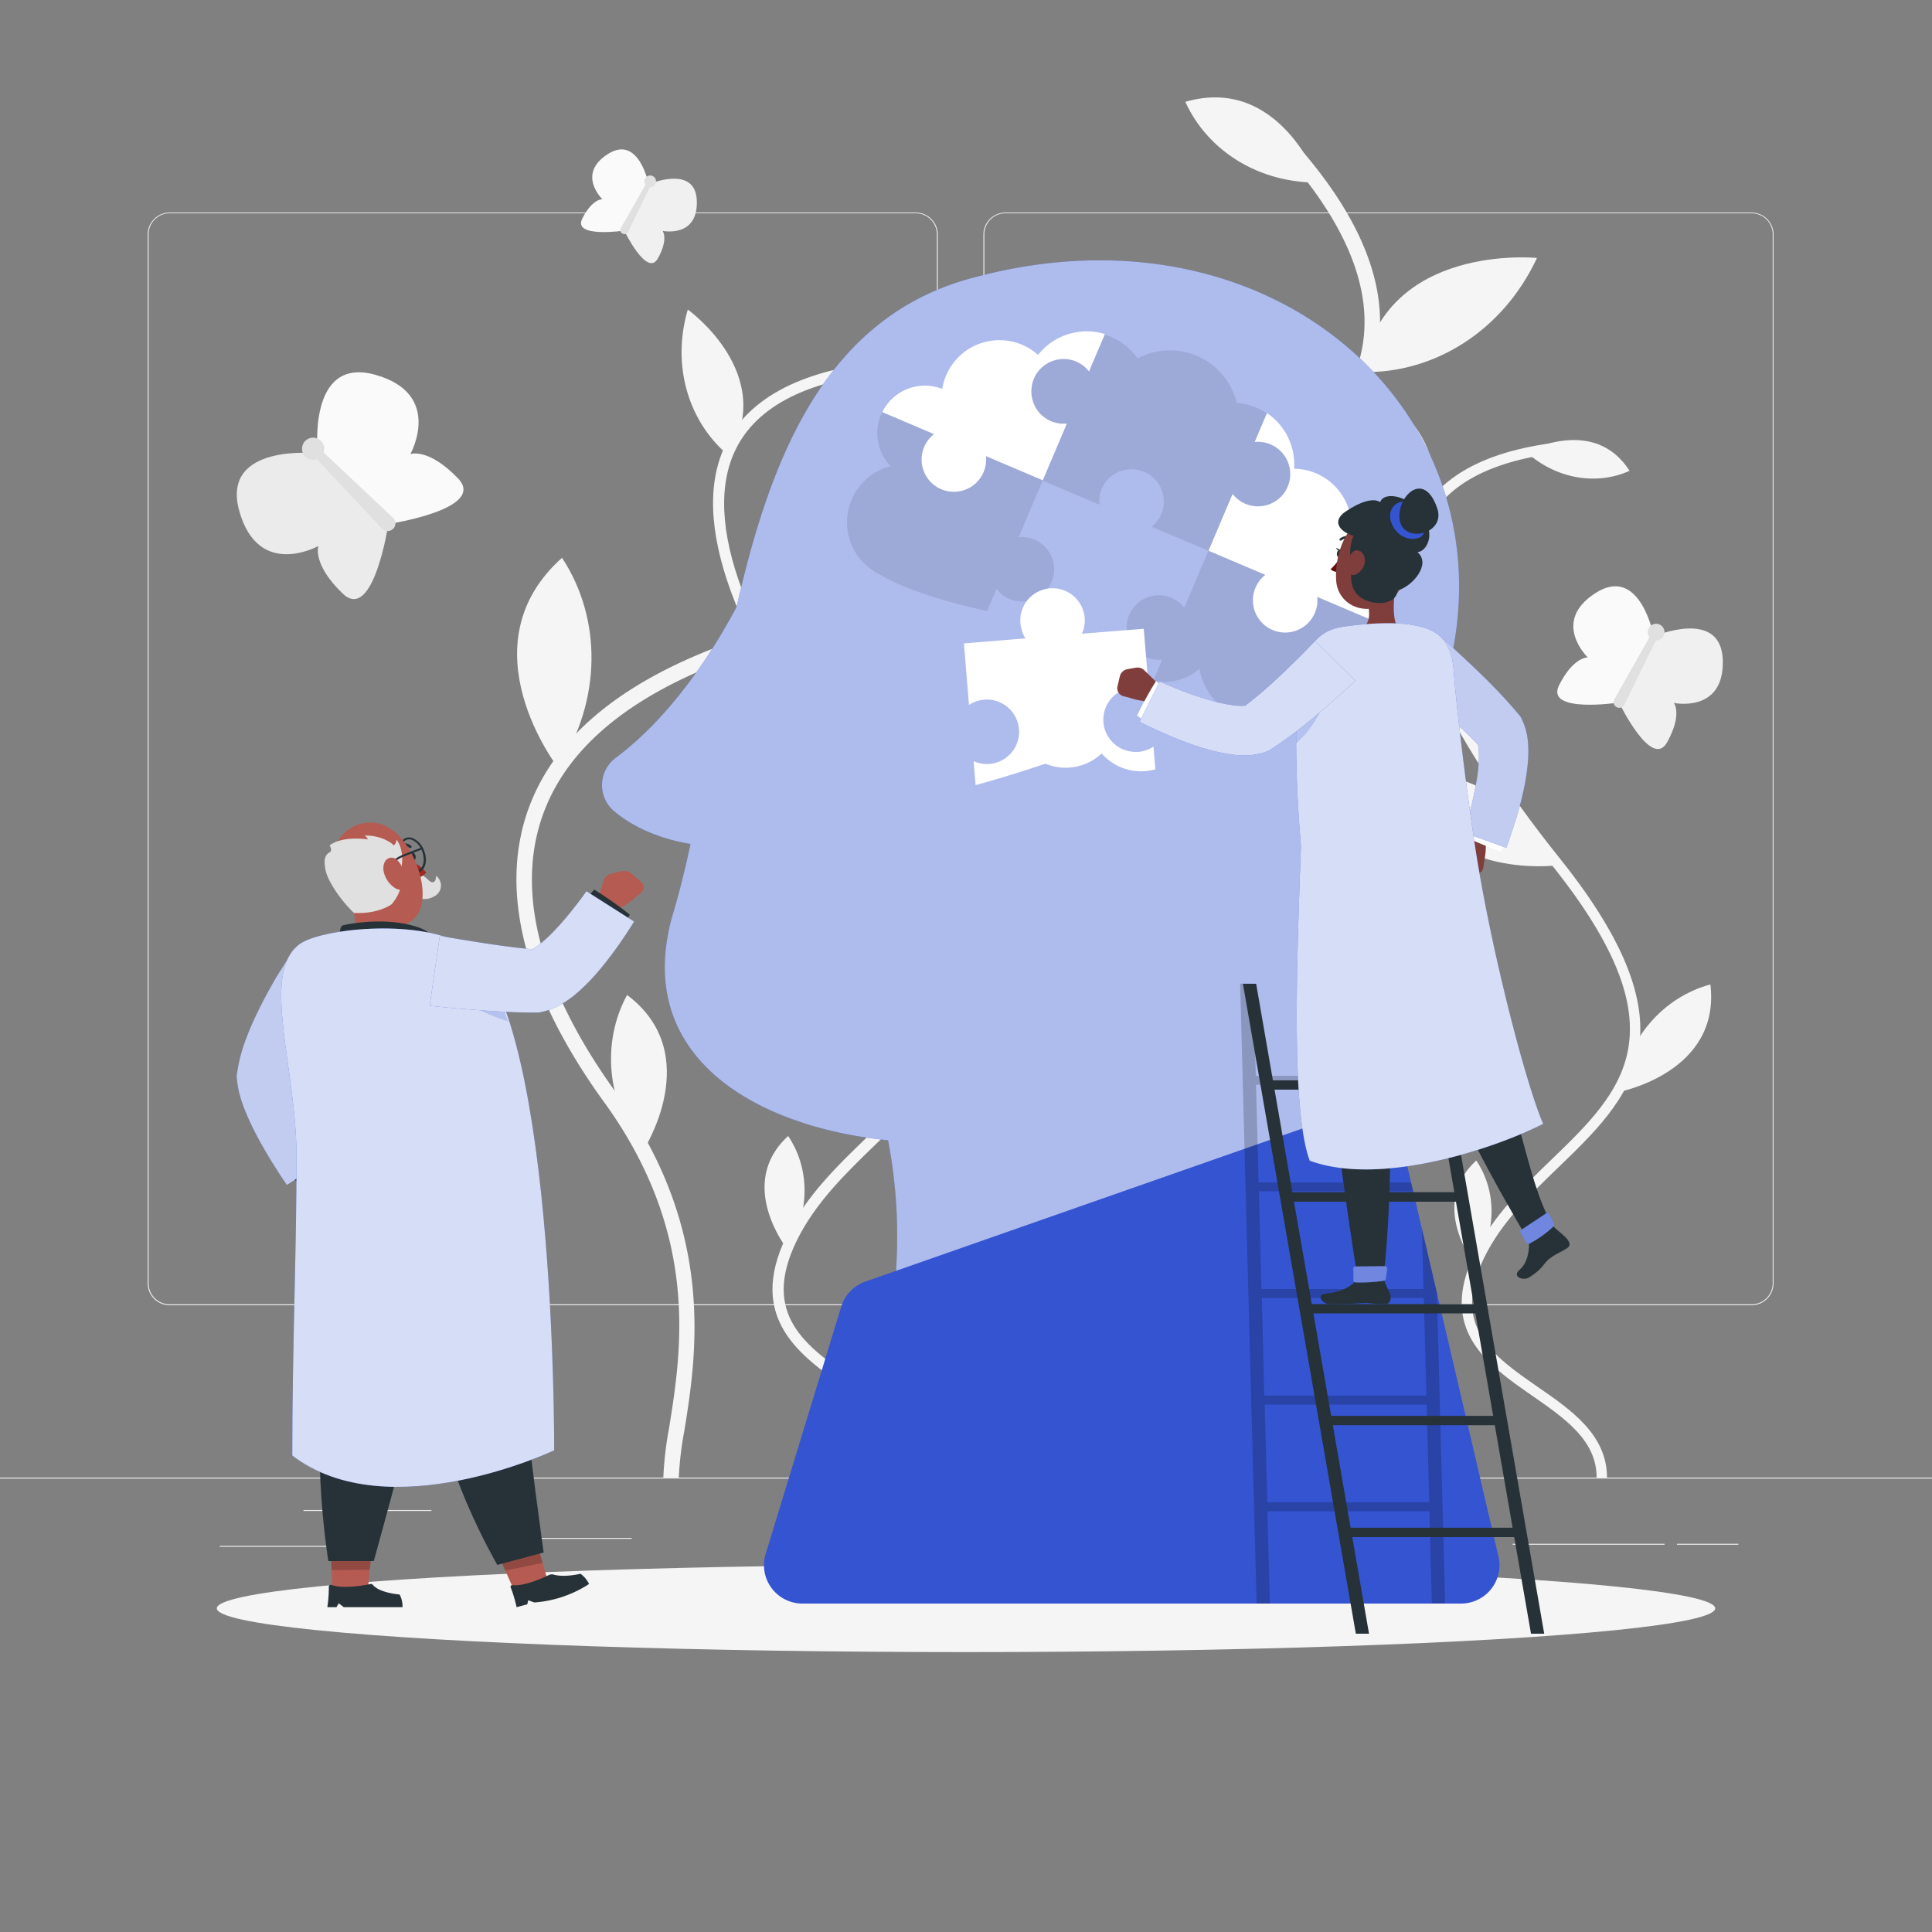 <svg xmlns="http://www.w3.org/2000/svg" viewBox="0 0 500 500"><rect x="0" y="0" width="500" height="500" fill="#808080" stroke="none"/><g id="freepik--background-complete--inject-340"><rect y="382.4" width="500" height="0.25" style="fill:#ebebeb"></rect><rect x="78.54" y="390.79" width="33.12" height="0.25" style="fill:#ebebeb"></rect><rect x="133.33" y="398" width="30.17" height="0.25" style="fill:#ebebeb"></rect><rect x="56.85" y="400.07" width="38.25" height="0.25" style="fill:#ebebeb"></rect><rect x="434" y="399.53" width="15.9" height="0.25" style="fill:#ebebeb"></rect><rect x="391.47" y="399.53" width="39.32" height="0.25" style="fill:#ebebeb"></rect><rect x="250" y="390.66" width="30.33" height="0.25" style="fill:#ebebeb"></rect><rect x="284.67" y="390.66" width="72.1" height="0.25" style="fill:#ebebeb"></rect><path d="M237,337.8H43.91a5.71,5.71,0,0,1-5.7-5.71V60.66A5.71,5.71,0,0,1,43.91,55H237a5.71,5.71,0,0,1,5.71,5.71V332.09A5.71,5.71,0,0,1,237,337.8ZM43.91,55.2a5.46,5.46,0,0,0-5.45,5.46V332.09a5.46,5.46,0,0,0,5.45,5.46H237a5.47,5.47,0,0,0,5.46-5.46V60.66A5.47,5.47,0,0,0,237,55.2Z" style="fill:#ebebeb"></path><path d="M453.31,337.8H260.21a5.72,5.72,0,0,1-5.71-5.71V60.66A5.72,5.72,0,0,1,260.21,55h193.1A5.71,5.71,0,0,1,459,60.66V332.09A5.71,5.71,0,0,1,453.31,337.8ZM260.21,55.2a5.47,5.47,0,0,0-5.46,5.46V332.09a5.47,5.47,0,0,0,5.46,5.46h193.1a5.47,5.47,0,0,0,5.46-5.46V60.66a5.47,5.47,0,0,0-5.46-5.46Z" style="fill:#ebebeb"></path><path d="M175.67,382.4h-4a90.33,90.33,0,0,1,1.51-12.94c3.18-19.91,8-50-16.88-84.29-14.72-20.29-29.94-50.25-18.82-77.71C147.7,182.22,178.15,165,228,156.24,299.36,143.71,342,122.51,351.24,95c5.72-17-1.47-36.52-21.37-57.93l2.93-2.72c21,22.56,28.45,43.4,22.23,61.92-9.75,29-53.44,51.15-126.35,64-48.39,8.5-77.83,24.91-87.49,48.78-10.43,25.76,4.22,54.39,18.35,73.87,25.85,35.64,20.68,67.95,17.59,87.26A87.25,87.25,0,0,0,175.67,382.4Z" style="fill:#f5f5f5"></path><path d="M144.45,198.71c11.39-17.6,11.28-38.72,1-54.35C119.89,167.19,144.45,198.71,144.45,198.71Z" style="fill:#f5f5f5"></path><path d="M226.91,158.61c24.56-9.86,50.7-4.62,67.56,12C260,196.65,226.91,158.61,226.91,158.61Z" style="fill:#f5f5f5"></path><path d="M397.77,66.76c-8.82,18.91-26.69,30-45.33,29.53C358.21,62.71,397.77,66.76,397.77,66.76Z" style="fill:#f5f5f5"></path><path d="M166.49,297.73c-9.58-12.31-10.85-28-4.2-40.23C182.67,272.78,166.49,297.73,166.49,297.73Z" style="fill:#f5f5f5"></path><path d="M341.41,47.24c-15.6.22-28.88-8.2-34.65-20.89C331.24,19.29,341.41,47.24,341.41,47.24Z" style="fill:#f5f5f5"></path><path d="M415.89,382.4h-2.68c0-9.63-8.15-15.28-16.78-21.26C385,353.2,372,344.19,381.67,324.33c4.68-9.59,12.36-17,19.79-24.17,18.52-17.88,34.52-33.32.2-76.22-31.05-38.82-43.25-69.36-35.28-88.32,5.09-12.1,18.11-19.28,38.7-21.34l.26,2.68c-19.53,2-31.8,8.58-36.48,19.7-7.57,18,4.5,47.6,34.9,85.6,35.85,44.82,18.22,61.83-.44,79.84-7.26,7-14.77,14.25-19.23,23.41-8.67,17.79,2.28,25.38,13.87,33.42C406.78,365,415.89,371.37,415.89,382.4Z" style="fill:#f5f5f5"></path><path d="M419,282.58c2.08-13.93,11.51-24.52,23.65-27.81C445.37,277.6,419,282.58,419,282.58Z" style="fill:#f5f5f5"></path><path d="M403.25,223.93c-8-15.87-23.5-24.83-39.35-24C369.67,228.4,403.25,223.93,403.25,223.93Z" style="fill:#f5f5f5"></path><path d="M357.93,101.79c-3.95,13.45.14,27,9.73,35C379.66,117.32,357.93,101.79,357.93,101.79Z" style="fill:#f5f5f5"></path><path d="M381.83,327.51c5.61-8.85,5.46-19.4.23-27.17C369.42,311.87,381.83,327.51,381.83,327.51Z" style="fill:#f5f5f5"></path><path d="M395,117c7.76,7,18.19,8.69,26.73,4.85C412.53,107.41,395,117,395,117Z" style="fill:#f5f5f5"></path><path d="M240.43,382.4h-2.89c0-10.37-8.78-16.46-18.08-22.91-12.34-8.55-26.32-18.25-15.89-39.65,5-10.32,13.3-18.31,21.3-26,20-19.26,37.2-35.9.23-82.11-33.46-41.82-46.6-74.72-38-95.15,5.48-13,19.51-20.76,41.69-23l.28,2.88c-21,2.1-34.26,9.25-39.3,21.22-8.15,19.39,4.85,51.28,37.6,92.22,38.62,48.28,19.63,66.6-.48,86-7.82,7.55-15.9,15.35-20.71,25.22-9.34,19.17,2.45,27.35,14.94,36C230.61,363.7,240.43,370.51,240.43,382.4Z" style="fill:#f5f5f5"></path><path d="M243.78,274.87c2.23-15,12.39-26.41,25.47-30C272.18,269.5,243.78,274.87,243.78,274.87Z" style="fill:#f5f5f5"></path><path d="M226.81,211.69c-8.62-17.1-25.32-26.75-42.4-25.82C190.64,216.5,226.81,211.69,226.81,211.69Z" style="fill:#f5f5f5"></path><path d="M178,80.11c-4.25,14.49.15,29,10.49,37.72C201.4,96.84,178,80.11,178,80.11Z" style="fill:#f5f5f5"></path><path d="M203.74,323.27c6-9.53,5.87-20.9.24-29.27C190.36,306.42,203.74,323.27,203.74,323.27Z" style="fill:#f5f5f5"></path><path d="M217.92,96.47c8.36,7.58,19.59,9.36,28.79,5.23C236.8,86.16,217.92,96.47,217.92,96.47Z" style="fill:#f5f5f5"></path><path d="M82.23,117.33l18.28,18.28s-3.86,25.67-11.83,18-6.27-12.31-6.27-12.31S66.88,150,61.93,132.26,82.23,117.33,82.23,117.33Z" style="fill:#ebebeb"></path><path d="M82.23,117.33l18.28,18.28s25.68-3.86,18-11.83-12.3-6.27-12.3-6.27S114.86,102,97.16,97,82.23,117.33,82.23,117.33Z" style="fill:#fafafa"></path><circle cx="81.04" cy="116.14" r="2.88" style="fill:#e0e0e0"></circle><path d="M101.76,136.85h0a2,2,0,0,1-2.84,0L80.63,117.39l1.67-1.67L101.71,134A2,2,0,0,1,101.76,136.85Z" style="fill:#e0e0e0"></path><path d="M428,164.7l-9,17.12s-19.21,2.91-15.51-4.48,7.42-7.2,7.42-7.2-9.6-9.21,2-16.66S428,164.7,428,164.7Z" style="fill:#fafafa"></path><path d="M428,164.7l-9,17.12s8.44,17.5,12.45,10.28,1.76-10.18,1.76-10.18,13,2.73,12.65-11S428,164.7,428,164.7Z" style="fill:#f0f0f0"></path><path d="M430.51,164.6a2.16,2.16,0,1,1-.9-2.92A2.15,2.15,0,0,1,430.51,164.6Z" style="fill:#e0e0e0"></path><path d="M418.37,183h0a1.48,1.48,0,0,1-.6-2l9.85-17.37,1.56.83-8.79,17.92A1.48,1.48,0,0,1,418.37,183Z" style="fill:#e0e0e0"></path><path d="M167.87,47.68l-6.32,12s-13.44,2-10.85-3.13,5.19-5,5.19-5-6.72-6.44,1.37-11.65S167.87,47.68,167.87,47.68Z" style="fill:#fafafa"></path><path d="M167.87,47.68l-6.32,12s5.9,12.25,8.71,7.2,1.23-7.13,1.23-7.13,9.11,1.91,8.85-7.71S167.87,47.68,167.87,47.68Z" style="fill:#f0f0f0"></path><path d="M169.62,47.6a1.51,1.51,0,1,1-.63-2A1.51,1.51,0,0,1,169.62,47.6Z" style="fill:#e0e0e0"></path><path d="M161.12,60.46h0A1,1,0,0,1,160.7,59l6.89-12.15,1.09.57L162.54,60A1,1,0,0,1,161.12,60.46Z" style="fill:#e0e0e0"></path></g><g id="freepik--Shadow--inject-340"><ellipse id="freepik--path--inject-340" cx="250" cy="416.24" rx="193.89" ry="11.32" style="fill:#f5f5f5"></ellipse></g><g id="freepik--Head--inject-340"><path d="M371.37,184.33c27.05-70.41-37.54-135.5-120.79-112.11-36.92,10.37-51.17,46-59.94,84.82-5.26,9.94-16.11,27.77-31.28,39.07a8.82,8.82,0,0,0-.43,13.82c6.61,5.56,14.85,7.69,19.78,8.49-1.35,6.25-2.81,12.24-4.48,17.85-10.83,36.5,20.39,55.28,55.6,58.83a132,132,0,0,1,1.94,35.37c-1.21,15.58,13,27.91,28.33,24.82l69-13.93a23.68,23.68,0,0,0,18.93-25.24,564.57,564.57,0,0,1-.16-89.87C355.86,216.81,363.64,204.42,371.37,184.33Z" style="fill:#3454D1"></path><path d="M371.37,184.33c27.05-70.41-37.54-135.5-120.79-112.11-36.92,10.37-51.17,46-59.94,84.82-5.26,9.94-16.11,27.77-31.28,39.07a8.82,8.82,0,0,0-.43,13.82c6.61,5.56,14.85,7.69,19.78,8.49-1.35,6.25-2.81,12.24-4.48,17.85-10.83,36.5,20.39,55.28,55.6,58.83a132,132,0,0,1,1.94,35.37c-1.21,15.58,13,27.91,28.33,24.82l69-13.93a23.68,23.68,0,0,0,18.93-25.24,564.57,564.57,0,0,1-.16-89.87C355.86,216.81,363.64,204.42,371.37,184.33Z" style="fill:#fff;opacity:0.6"></path><path d="M378.08,415H207.66a9.94,9.94,0,0,1-9.51-12.84l19.56-64a10,10,0,0,1,6.22-6.48l125.64-44a9.93,9.93,0,0,1,13,7.12l25.23,108A9.94,9.94,0,0,1,378.08,415Z" style="fill:#3454D1"></path><path d="M268.68,91.87a15,15,0,0,0-24.83,8.79,12.28,12.28,0,0,0-15.52,6l13.39,5.69a8.35,8.35,0,1,0,13.44,5.7l14.71,6.25,6.25-14.71a8.34,8.34,0,0,1-8.26-4.45,8.06,8.06,0,0,1-.42-1c-.11-.3-.2-.6-.28-.91a8.29,8.29,0,0,1-.24-1.93s0,0,0-.07a8.48,8.48,0,0,1,.67-3.25,8.34,8.34,0,0,1,14.25-1.88l4.1-9.65a16.07,16.07,0,0,0-17.25,5.34Z" style="fill:#fff"></path><path d="M261.23,155a8.26,8.26,0,0,0,4.52.56A8.33,8.33,0,0,0,264.41,139a6.79,6.79,0,0,0-.78,0h0l6.24-14.71-14.71-6.25a8.27,8.27,0,0,1-.61,4.13,8.35,8.35,0,1,1-12.83-9.83l-13.39-5.69a12.27,12.27,0,0,0,2.17,14,15,15,0,0,0-8.67,23h0l.22.29a15.13,15.13,0,0,0,5.41,4.6c6.27,3.81,16.27,7,28,9.58l2.44-5.73A8.25,8.25,0,0,0,261.23,155Z" style="opacity:0.1"></path><path d="M328.82,115a8.35,8.35,0,0,1,5,6.44,9.24,9.24,0,0,1,.1,1.18v.08A8.35,8.35,0,0,1,319,127.83l-6.24,14.7h0l14.71,6.24a8.35,8.35,0,1,0,13.44,5.71l13.49,5.73a12.32,12.32,0,0,0-7.14-15.63,15,15,0,0,0-12.34-23.27,16.06,16.06,0,0,0-5.17-12.94,16.23,16.23,0,0,0-1.87-1.46l-3.17,7.47A8.27,8.27,0,0,1,328.82,115Z" style="fill:#fff"></path><path d="M278.52,93.64a8.35,8.35,0,0,0-10.94,4.42,8.48,8.48,0,0,0-.67,3.25s0,0,0,.07a8.29,8.29,0,0,0,.24,1.93c.08.31.17.61.28.91a8.06,8.06,0,0,0,.42,1,8.34,8.34,0,0,0,8.26,4.45h0l-6.25,14.71h0l14.7,6.25a8.93,8.93,0,0,1,0-2,.17.17,0,0,1,0-.07s0-.09,0-.13a8.32,8.32,0,0,1,9.63-6.88,7.88,7.88,0,0,1,1.86.54h0A8.35,8.35,0,0,1,300.57,133a8.25,8.25,0,0,1-1.78,2.63,9.72,9.72,0,0,1-.76.68l14.71,6.24,6.24-14.7a8.35,8.35,0,0,0,14.92-5.13v-.08a9.24,9.24,0,0,0-.1-1.18,8.31,8.31,0,0,0-9.11-7h0l3.17-7.47a16,16,0,0,0-7.8-2.72,17.79,17.79,0,0,0-25.65-11.5,16.12,16.12,0,0,0-8.48-6.17l-4.1,9.65A8.34,8.34,0,0,0,278.52,93.64Z" style="opacity:0.1"></path><path d="M340.27,158.62a8.35,8.35,0,1,1-12.82-9.84l-14.71-6.24-6.25,14.71c-.16-.21-.35-.4-.53-.6a8.14,8.14,0,0,0-2.78-1.94,8.35,8.35,0,0,0-7.29,15c.24.13.5.26.76.37a8.39,8.39,0,0,0,4.13.62h0l-2.31,5.43a13.62,13.62,0,0,0,10.14-1.72,13.84,13.84,0,0,0,1.79-1.33,17.62,17.62,0,0,0,2.32,5.94,17.93,17.93,0,0,0,33.11-11,12.31,12.31,0,0,0,8.55-7.8l-13.49-5.73A8.39,8.39,0,0,1,340.27,158.62Z" style="opacity:0.1"></path><g style="opacity:0.2"><polygon points="327.26 363.52 327.93 388.81 369.85 388.81 369.18 363.52 327.26 363.52" style="fill:none"></polygon><polygon points="368.44 335.93 326.52 335.93 327.19 361.22 369.12 361.22 368.44 335.93" style="fill:none"></polygon></g></g><g id="freepik--character-1--inject-340"><path d="M88.13,308l.17-2.48a2.55,2.55,0,0,0-.94-2.26l-3-2.23a4.25,4.25,0,0,0-4.38-.28l-1,.44c-.54,4.15,1.61,8.58,1.61,8.58l.48,1.36a1.84,1.84,0,0,0,2.77,1l2.64-1.46A3.42,3.42,0,0,0,88.13,308Z" style="fill:#b55b52"></path><path d="M83.71,299l1.54,1.25a88.78,88.78,0,0,1-7.81,6.08,17.74,17.74,0,0,0-1.91-1.62Z" style="fill:#263238"></path><path d="M89.58,258.38c-.57.73-1.28,1.71-1.9,2.6s-1.28,1.83-1.9,2.75c-1.23,1.86-2.42,3.74-3.51,5.62A62.86,62.86,0,0,0,79.35,275a27,27,0,0,0-1.8,5l.09-1.72a5.92,5.92,0,0,0,.19,1.61,22.75,22.75,0,0,0,.69,2.41,56.54,56.54,0,0,0,2.18,5.4c.84,1.84,1.78,3.69,2.76,5.53s2,3.72,3,5.39l-12.2,8.05c-1.41-2-2.63-3.91-3.87-5.92s-2.41-4-3.55-6.12a73.36,73.36,0,0,1-3.21-6.71c-.49-1.21-1-2.47-1.38-3.87a24.3,24.3,0,0,1-.95-4.91l-.06-.7.15-1a42.22,42.22,0,0,1,2.33-8.73A80.36,80.36,0,0,1,67,261.25c1.15-2.35,2.37-4.62,3.64-6.84.63-1.11,1.28-2.22,2-3.31s1.31-2.13,2.12-3.35Z" style="fill:#3454D1"></path><path d="M89.58,258.38c-.57.73-1.28,1.71-1.9,2.6s-1.28,1.83-1.9,2.75c-1.23,1.86-2.42,3.74-3.51,5.62A62.86,62.86,0,0,0,79.35,275a27,27,0,0,0-1.8,5l.09-1.72a5.92,5.92,0,0,0,.19,1.61,22.75,22.75,0,0,0,.69,2.41,56.54,56.54,0,0,0,2.18,5.4c.84,1.84,1.78,3.69,2.76,5.53s2,3.72,3,5.39l-12.2,8.05c-1.41-2-2.63-3.91-3.87-5.92s-2.41-4-3.55-6.12a73.36,73.36,0,0,1-3.21-6.71c-.49-1.21-1-2.47-1.38-3.87a24.3,24.3,0,0,1-.95-4.91l-.06-.7.15-1a42.22,42.22,0,0,1,2.33-8.73A80.36,80.36,0,0,1,67,261.25c1.15-2.35,2.37-4.62,3.64-6.84.63-1.11,1.28-2.22,2-3.31s1.31-2.13,2.12-3.35Z" style="fill:#fff;opacity:0.7"></path><polygon points="138.39 397.53 127.76 399.72 133.12 411.75 142.01 409.93 138.39 397.53" style="fill:#b55b52"></polygon><polygon points="138.39 397.53 127.75 399.73 130.76 406.46 140.42 404.48 138.39 397.53" style="opacity:0.2"></polygon><path d="M113.58,359.73c-5.3-16.47-18-33-17-49.26l35.41-.09s2.31,32.8,3.51,48c1.25,15.76,5.2,43.4,5.2,43.4l-12,3.22S112.66,377.37,113.58,359.73Z" style="fill:#263238"></path><path d="M133.69,415.93l2.77-.73.24-1.06,1.59.58a29.85,29.85,0,0,0,14.16-4.79,7.25,7.25,0,0,0-2.21-2.64s-4.12,1-6.86.24a1.82,1.82,0,0,0-1.34.09c-1.71.84-6.3,2.91-9.47,2.63a.4.4,0,0,0-.41.55A33.62,33.62,0,0,1,133.69,415.93Z" style="fill:#263238"></path><polygon points="96.42 399.02 85.54 399.13 86.06 411.96 95.15 411.89 96.42 399.02" style="fill:#b55b52"></polygon><polygon points="96.42 399.03 85.54 399.13 85.83 406.32 95.71 406.23 96.42 399.03" style="opacity:0.2"></polygon><path d="M84.59,355.6c-.88-16.48-10.08-33.89-5.65-44.46l33.89-.76s-.32,31.83-3.84,47C105.33,373.21,96.73,404,96.73,404l-11.76,0S80.17,374.39,84.59,355.6Z" style="fill:#263238"></path><path d="M110.89,227.76c1.19,1.15,2,.46,1.93-1.12a3.13,3.13,0,0,1-.5,5.37c-2.22,1.26-4.72.55-5.59-.81l-.34-4.65C108.08,225.69,109.1,226.05,110.89,227.76Z" style="fill:#e0e0e0"></path><path d="M105.93,222.72l1.77,4.55a4.15,4.15,0,0,0,2.61-1.46A10.2,10.2,0,0,0,105.93,222.72Z" style="fill:#a02724"></path><path d="M106.24,221.83c.21.54.67.86,1,.71s.47-.69.25-1.23-.67-.86-1-.72S106,221.29,106.24,221.83Z" style="fill:#263238"></path><path d="M107.64,225.78a2.76,2.76,0,0,1-1.09-.24,5.54,5.54,0,0,1-2.73-3.1c-1-2.41-.42-4.9,1.19-5.56A2.48,2.48,0,0,1,107,217a5.54,5.54,0,0,1,2.73,3.1c1,2.41.42,4.9-1.19,5.56A2.22,2.22,0,0,1,107.64,225.78Zm-1.78-8.57a1.85,1.85,0,0,0-.66.13c-1.36.56-1.77,2.76-.91,4.91h0a5,5,0,0,0,2.46,2.83,2,2,0,0,0,1.55.07c1.36-.56,1.77-2.76.91-4.91a5,5,0,0,0-2.46-2.83A2.32,2.32,0,0,0,105.86,217.21Z" style="fill:#263238"></path><path d="M106.3,219.42a.32.32,0,0,1-.31,0,2.69,2.69,0,0,0-2.42-.43.34.34,0,0,1-.44-.19.35.35,0,0,1,.19-.45,3.38,3.38,0,0,1,3.06.52.33.33,0,0,1,.08.47A.28.28,0,0,1,106.3,219.42Z" style="fill:#263238"></path><path d="M87,227c3,6.47,5.25,10.79,10.2,12.06,9.85,2.52,13-2.92,12-10.18-1-6.53-5.77-16-13.29-16A9.84,9.84,0,0,0,87,227Z" style="fill:#b55b52"></path><path d="M108.68,243.56a6.38,6.38,0,0,0-3.05-2.89,5.9,5.9,0,0,1-.1-4L90.63,232c1.2,4.92,2.14,8.82.31,11.21,2.93,1.78,8.3,5,14.15,4.83S109.63,245.62,108.68,243.56Z" style="fill:#b55b52"></path><path d="M88.32,242.68c-.89-2.84.46-3.22.46-3.22s9.21-2.21,17.75,0,3.4,5.3,3.4,5.3Z" style="fill:#263238"></path><path d="M103.44,226.1c.94-2.19,1-6.6-.84-8.8a1.84,1.84,0,0,1-.72,1.5c-.47-.7-3.39-2.65-7.5-2.56a2.51,2.51,0,0,1,.83,1s-6.44-1.07-9.92,1.56c0,0,.74,1,.2,1.66-1.27.72-1.79,1.61-1.28,4.54s4,8.06,7.39,11.26c6.34.36,9.73-2.23,9.73-2.23S105,230.2,103.44,226.1Z" style="fill:#e0e0e0"></path><path d="M100.36,225.25h-.06a.24.24,0,0,1-.18-.3c.4-1.56,2.48-3.05,3.83-3.6,2-.85,5.13-2,5.16-2a.25.25,0,0,1,.17.47s-3.11,1.14-5.14,2c-1.22.5-3.18,1.88-3.54,3.26A.26.26,0,0,1,100.36,225.25Z" style="fill:#263238"></path><path d="M99.5,226.29a6.76,6.76,0,0,0,3,3.7c1.78.93,2.77-1,2.37-3.16-.36-2-1.71-4.88-3.54-4.87S98.76,224.24,99.5,226.29Z" style="fill:#b55b52"></path><path d="M113.44,243.11a137.47,137.47,0,0,0-30.24.48,10.2,10.2,0,0,0-8.49,12.15c4.7,23.68,2.38,52.21,2.87,56.89,0,0,29.56,7.28,56-.65,3.09-29-7.31-53.08-12.06-63.1A10.16,10.16,0,0,0,113.44,243.11Z" style="fill:#263238"></path><path d="M84.72,415.93h2.36l.6-1,1.28,1h15.21a6.54,6.54,0,0,0-.75-3.27s-5.21-.39-6.94-2.51a.55.55,0,0,0-.54-.22c-1.4.3-7,1.37-10.16.25a.49.49,0,0,0-.68.47A34.61,34.61,0,0,1,84.72,415.93Z" style="fill:#263238"></path><path d="M119.34,244.16c-12.27-6.46-36.45-3.73-41.79.17-10.19,7.45-.9,31.6-.82,54.65s-1.09,49.07-1.09,77.71c24.87,19,67.78-1.35,67.78-1.35S144,257.16,119.34,244.16Z" style="fill:#3454D1"></path><path d="M119.34,244.16c-12.27-6.46-36.45-3.73-41.79.17-10.19,7.45-.9,31.6-.82,54.65s-1.09,49.07-1.09,77.71c24.87,19,67.78-1.35,67.78-1.35S144,257.16,119.34,244.16Z" style="fill:#fff;opacity:0.8"></path><path d="M128.72,256.77l-9.55,1.71a46.26,46.26,0,0,0,12.25,5.82A79.7,79.7,0,0,0,128.72,256.77Z" style="fill:#3454D1;opacity:0.2"></path><path d="M160.52,225.52l-2.41.63a2.53,2.53,0,0,0-1.83,1.61l-1.14,3.6a4.26,4.26,0,0,0,1.14,4.24l.72.76c4.1-.83,7.61-4.29,7.61-4.29l1.14-.88a1.85,1.85,0,0,0,.08-3l-2.22-2A3.41,3.41,0,0,0,160.52,225.52Z" style="fill:#b55b52"></path><path d="M152,232.17l1.8-1.94a99.87,99.87,0,0,1,9.19,6.48,19.06,19.06,0,0,0-1.22,2.61Z" style="fill:#263238"></path><path d="M113.82,242.18c2,.38,4.19.75,6.29,1.09s4.23.68,6.33,1c4.21.62,8.43,1.17,12.44,1.49l-1.73.12c-.32.11,0,.09.54-.18a11.39,11.39,0,0,0,1.83-1.21,36.73,36.73,0,0,0,4.23-3.93c1.42-1.49,2.81-3.12,4.16-4.8.67-.84,1.34-1.7,2-2.56s1.31-1.79,1.85-2.55l12.34,7.84c-.73,1.19-1.35,2.16-2.05,3.22s-1.38,2.06-2.1,3.07c-1.43,2-2.94,4-4.6,6a53,53,0,0,1-5.64,5.87,28.29,28.29,0,0,1-3.8,2.86,17.64,17.64,0,0,1-5.89,2.42l-.61.13h-1.11c-4.73,0-9.22-.28-13.7-.59q-3.36-.24-6.69-.53c-2.24-.2-4.42-.41-6.71-.65Z" style="fill:#3454D1"></path><path d="M113.82,242.18c2,.38,4.19.75,6.29,1.09s4.23.68,6.33,1c4.21.62,8.43,1.17,12.44,1.49l-1.73.12c-.32.11,0,.09.54-.18a11.39,11.39,0,0,0,1.83-1.21,36.73,36.73,0,0,0,4.23-3.93c1.42-1.49,2.81-3.12,4.16-4.8.67-.84,1.34-1.7,2-2.56s1.31-1.79,1.85-2.55l12.34,7.84c-.73,1.19-1.35,2.16-2.05,3.22s-1.38,2.06-2.1,3.07c-1.43,2-2.94,4-4.6,6a53,53,0,0,1-5.64,5.87,28.29,28.29,0,0,1-3.8,2.86,17.64,17.64,0,0,1-5.89,2.42l-.61.13h-1.11c-4.73,0-9.22-.28-13.7-.59q-3.36-.24-6.69-.53c-2.24-.2-4.42-.41-6.71-.65Z" style="fill:#fff;opacity:0.8"></path></g><g id="freepik--character-2--inject-340"><path d="M368,318l.42,15.6H326.46l-.68-25.29H365.7l-.54-2.29H325.72l-.67-25.29h21.24c0-.77,0-1.54,0-2.3H325l-.64-23.86h-3.41L325.21,415h3.42L328,391.11h41.92l.64,23.85H374l-2.14-80.43Zm-41.44,17.9h41.92l.67,25.29H327.19Zm1.41,52.88-.67-25.29h41.92l.67,25.29Z" style="opacity:0.2"></path><path d="M396.22,422.8h3.42L370.42,254.6H367l4.34,25H329.43l-4.34-25h-3.42l29.22,168.2h3.41l-4.34-25h41.92Zm-14.39-82.89,4.6,26.52H344.51l-4.6-26.52Zm-42.34-2.42L334.88,311H376.8l4.61,26.52ZM371.77,282l4.61,26.53H334.46L329.85,282ZM349.54,395.37l-4.61-26.53h41.92l4.61,26.53Z" style="fill:#263238"></path><path d="M376.76,224.23l-.63-2.11a2.56,2.56,0,0,1,.42-2.31l2.36-3.06a4.77,4.77,0,0,1,4-1.85l1,0c1.3,3.42.18,8.08.18,8.08l-.17,1.36a2.13,2.13,0,0,1-2.35,1.91l-2.71-.3A2.47,2.47,0,0,1,376.76,224.23Z" style="fill:#7f3e3b"></path><path d="M380.12,214.82,379,216.49a89.26,89.26,0,0,0,9.41,3.83,17.87,17.87,0,0,1,1.44-2.14Z" style="fill:#fff"></path><path d="M372.5,164.53c1.84,1.6,3.56,3.15,5.3,4.76s3.46,3.22,5.16,4.88a138,138,0,0,1,10,10.62l.53.64.25.49a16.25,16.25,0,0,1,1.66,5.81,28.55,28.55,0,0,1,.08,4.68,54.55,54.55,0,0,1-1.19,8.14c-.55,2.58-1.22,5.07-2,7.52s-1.52,4.81-2.46,7.34l-11-3.95c.66-2.06,1.32-4.38,1.87-6.58s1-4.47,1.41-6.66a42.71,42.71,0,0,0,.64-6.31,15.47,15.47,0,0,0-.16-2.6,2.66,2.66,0,0,0-.35-1.15l.79,1.13a126,126,0,0,0-9.49-9c-1.69-1.47-3.41-2.91-5.15-4.34s-3.52-2.86-5.23-4.19Z" style="fill:#3454D1"></path><path d="M372.5,164.53c1.84,1.6,3.56,3.15,5.3,4.76s3.46,3.22,5.16,4.88a138,138,0,0,1,10,10.62l.53.64.25.49a16.25,16.25,0,0,1,1.66,5.81,28.55,28.55,0,0,1,.08,4.68,54.55,54.55,0,0,1-1.19,8.14c-.55,2.58-1.22,5.07-2,7.52s-1.52,4.81-2.46,7.34l-11-3.95c.66-2.06,1.32-4.38,1.87-6.58s1-4.47,1.41-6.66a42.71,42.71,0,0,0,.64-6.31,15.47,15.47,0,0,0-.16-2.6,2.66,2.66,0,0,0-.35-1.15l.79,1.13a126,126,0,0,0-9.49-9c-1.69-1.47-3.41-2.91-5.15-4.34s-3.52-2.86-5.23-4.19Z" style="fill:#fff;opacity:0.7"></path><path d="M361.57,149.87c-.85,3.9-1.77,11.06.9,13.66,0,0-3.73-.56-11.32,4.3-2.45-3.26-.81-4.3-.81-4.3,4.37-1,4.33-4.27,3.64-7.3Z" style="fill:#7f3e3b"></path><path d="M347.23,143.34c-.1.52-.45.9-.79.85s-.54-.53-.44-1.06.45-.9.79-.84S347.33,142.82,347.23,143.34Z" style="fill:#263238"></path><path d="M346.92,139.92a.36.36,0,0,1-.21-.11.31.31,0,0,1,.07-.43,3.22,3.22,0,0,1,2.83-.57.29.29,0,0,1,.19.39.32.32,0,0,1-.4.19,2.59,2.59,0,0,0-2.24.47A.28.28,0,0,1,346.92,139.92Z" style="fill:#263238"></path><path d="M346.83,144.31a14.68,14.68,0,0,1-2.48,3,2.23,2.23,0,0,0,1.79.66Z" style="fill:#630f0f"></path><path d="M346.94,142.34l-1.19-.57S346.21,142.86,346.94,142.34Z" style="fill:#263238"></path><path d="M364.82,144.29c-1.44,6.17-1.91,8.81-5.63,11.49-5.6,4-12.94.94-13.39-5.52-.41-5.82,2-14.92,8.6-16.4A8.66,8.66,0,0,1,364.82,144.29Z" style="fill:#7f3e3b"></path><path d="M350.34,145.05c-1.68-.4-.69-5.34,0-6.36-3.37-.95-5.95-3.68-2.1-6.3s7.21-3.6,8.95-2.44c1.05-3,7.87-1.65,11.21,3.69,3.17,5.05.7,9.09-1.57,9.26,3.6,3-1.1,8.77-5.17,9.93-.23,4-7.14,4.18-10.27,1.16S350.34,145.05,350.34,145.05Z" style="fill:#263238"></path><path d="M353.08,146.08a4.13,4.13,0,0,1-2.28,2.62c-1.39.54-2.29-1.06-2.07-2.78.2-1.55,1.15-3.7,2.63-3.49S353.57,144.53,353.08,146.08Z" style="fill:#7f3e3b"></path><path d="M395.78,330.57c4.08-2.58,3.43-3.63,5.67-5.16,1.92-1.31,2.56-1.36,4.12-2.39,1.3-.86.38-2.14-1-3.38-.71-.63-1.64-1.35-2.73-2.39l-6.2,3.92c.26,2.2-.28,5.67-2.37,7.44S394.15,331.6,395.78,330.57Z" style="fill:#263238"></path><path d="M344.07,337.49c6.94,0,6.49-.21,9.22-.26,2,0,1.45.26,5.17.26,1.57,0,1.71-1.77,1.13-3.1a23.16,23.16,0,0,1-1.55-3.62h-6.71c-1.19,2.13-4.48,3.7-8.17,4C340.53,334.93,342.12,337.49,344.07,337.49Z" style="fill:#263238"></path><path d="M342.11,204.91s-.78,35,1.42,57.22c0,20.86,7.81,68.64,7.81,68.64.16,1.07,5.76.64,6.7,0,0,0,4.28-35-.56-68.83,11.46-35.3,10.57-57,10.57-57Z" style="fill:#263238"></path><path d="M349.09,204.91s13.44,39.5,19.07,58.9c5.9,20.37,20.45,45.41,27.46,57.36,1.33,0,4.72-2.12,6.2-3.92-7.61-13.51-7.82-32.44-19.41-52.54.11-48.25-7.77-59.8-7.77-59.8Z" style="fill:#263238"></path><path d="M393.55,319.07a20.87,20.87,0,0,1,1.36,2.5.6.6,0,0,0,.79.33,26.28,26.28,0,0,0,6.36-4.53.56.56,0,0,0,.11-.65L401,314.28a.6.6,0,0,0-.86-.26l-6.48,4.28A.55.55,0,0,0,393.55,319.07Z" style="fill:#3454D1"></path><path d="M393.55,319.07a20.87,20.87,0,0,1,1.36,2.5.6.6,0,0,0,.79.33,26.28,26.28,0,0,0,6.36-4.53.56.56,0,0,0,.11-.65L401,314.28a.6.6,0,0,0-.86-.26l-6.48,4.28A.55.55,0,0,0,393.55,319.07Z" style="fill:#fff;opacity:0.3"></path><path d="M350.24,328.28c0,.73.05,2,0,3a.6.6,0,0,0,.56.61,40.36,40.36,0,0,0,7.39-.44.55.55,0,0,0,.46-.47l.36-2.62a.61.61,0,0,0-.61-.68l-7.65.07A.56.56,0,0,0,350.24,328.28Z" style="fill:#3454D1"></path><path d="M350.24,328.28c0,.73.05,2,0,3a.6.6,0,0,0,.56.61,40.36,40.36,0,0,0,7.39-.44.55.55,0,0,0,.46-.47l.36-2.62a.61.61,0,0,0-.61-.68l-7.65.07A.56.56,0,0,0,350.24,328.28Z" style="fill:#fff;opacity:0.3"></path><path d="M339,173.46c.06,2.63.13,5.95.82,12.22.48,5.31,1.12,10.53,2.34,19.23h32.53c-.93-7.52-5.16-16.1-1.25-33a6.58,6.58,0,0,0-5.75-8.1c-1.06-.1-2.19-.19-3.34-.25a101.53,101.53,0,0,0-13.29,0c-1.32.12-2.67.29-4,.47A9.42,9.42,0,0,0,339,173.46Z" style="fill:#3454D1"></path><path d="M285.11,195a13.41,13.41,0,0,0,3.31,2.74A13.57,13.57,0,0,0,299,199.1l-.48-5.88a8.34,8.34,0,0,1-3.94,1.37,8.1,8.1,0,0,1-.85,0,8.34,8.34,0,1,1,2.85-16.23l.74.28L296,162.73,280,164h0a9.85,9.85,0,0,0,.37-.95,8.5,8.5,0,0,0,.34-3.16,8.35,8.35,0,0,0-9-7.63,9,9,0,0,0-1.9.39,8.3,8.3,0,0,0-5.32,10.57.65.65,0,0,0,0,.13.14.14,0,0,0,0,.06,8.12,8.12,0,0,0,.9,1.79l-15.93,1.31,1.31,15.93c.22-.15.45-.27.68-.4a8.34,8.34,0,1,1,.52,14.95l.51,6.2c5.77-1.57,11.85-3.45,18.07-5.55A13.64,13.64,0,0,0,285.11,195Z" style="fill:#fff"></path><path d="M291.75,173.19l2.17-.39a2.54,2.54,0,0,1,2.24.68l2.77,2.7a4.8,4.8,0,0,1,1.39,4.16l-.15.95c-3.55.89-8-.76-8-.76l-1.34-.33a2.14,2.14,0,0,1-1.63-2.55l.62-2.65A2.44,2.44,0,0,1,291.75,173.19Z" style="fill:#7f3e3b"></path><path d="M300.71,177.61l-1.53-1.35a91.82,91.82,0,0,0-4.89,8.91,19.09,19.09,0,0,1,2,1.67Z" style="fill:#fff"></path><path d="M347.73,162.18c-7,1-11.57,5.8-12.23,21.49a329.63,329.63,0,0,0,1.19,35.24c-1,28.34-2.66,68.18,2.26,81.47,17.85,6.62,46.87-2.68,60.43-9.53-4.39-10-13.43-44.52-17.61-71.67-2.19-14.27-4.89-36.33-5.53-45.44s-5.38-10.94-9.9-11.85S355.24,161.12,347.73,162.18Z" style="fill:#3454D1"></path><path d="M347.73,162.18c-7,1-11.57,5.8-12.23,21.49a329.63,329.63,0,0,0,1.19,35.24c-1,28.34-2.66,68.18,2.26,81.47,17.85,6.62,46.87-2.68,60.43-9.53-4.39-10-13.43-44.52-17.61-71.67-2.19-14.27-4.89-36.33-5.53-45.44s-5.38-10.94-9.9-11.85S355.24,161.12,347.73,162.18Z" style="fill:#fff;opacity:0.8"></path><path d="M335.5,183.65v0c-.09,2.12-.12,5.15-.08,8.72,5.56-4.6,8.1-12.36,8.1-12.36Z" style="fill:#3454D1;opacity:0.2"></path><path d="M350.76,176.15c-1.74,1.64-3.4,3.14-5.12,4.67s-3.46,3-5.23,4.49a122.62,122.62,0,0,1-11.35,8.53l-.71.45-.51.19a16.29,16.29,0,0,1-6,1,27.51,27.51,0,0,1-4.66-.47,54.53,54.53,0,0,1-8-2.11c-2.5-.85-4.89-1.8-7.25-2.82s-4.6-2.06-7-3.29l5.19-10.43c2,.89,4.2,1.82,6.32,2.62s4.32,1.55,6.46,2.17a42.14,42.14,0,0,0,6.19,1.37,15.34,15.34,0,0,0,2.6.14,3,3,0,0,0,1.19-.21l-1.22.65a109.08,109.08,0,0,0,9.53-8.12c1.57-1.46,3.12-3,4.65-4.49s3.07-3.1,4.48-4.6Z" style="fill:#3454D1"></path><path d="M350.76,176.15c-1.74,1.64-3.4,3.14-5.12,4.67s-3.46,3-5.23,4.49a122.62,122.62,0,0,1-11.35,8.53l-.71.45-.51.19a16.29,16.29,0,0,1-6,1,27.51,27.51,0,0,1-4.66-.47,54.53,54.53,0,0,1-8-2.11c-2.5-.85-4.89-1.8-7.25-2.82s-4.6-2.06-7-3.29l5.19-10.43c2,.89,4.2,1.82,6.32,2.62s4.32,1.55,6.46,2.17a42.14,42.14,0,0,0,6.19,1.37,15.34,15.34,0,0,0,2.6.14,3,3,0,0,0,1.19-.21l-1.22.65a109.08,109.08,0,0,0,9.53-8.12c1.57-1.46,3.12-3,4.65-4.49s3.07-3.1,4.48-4.6Z" style="fill:#fff;opacity:0.8"></path><path d="M363.94,129.93c-2.22-.65-5.09,1.69-3.92,5.18s4.64,5.14,7.37,4S368.85,131.35,363.94,129.93Z" style="fill:#3454D1"></path><path d="M362.35,135.08c-1.49-5.83,6-14.14,9.61-3.52C374.18,138.11,363.78,140.64,362.35,135.08Z" style="fill:#263238"></path></g></svg>